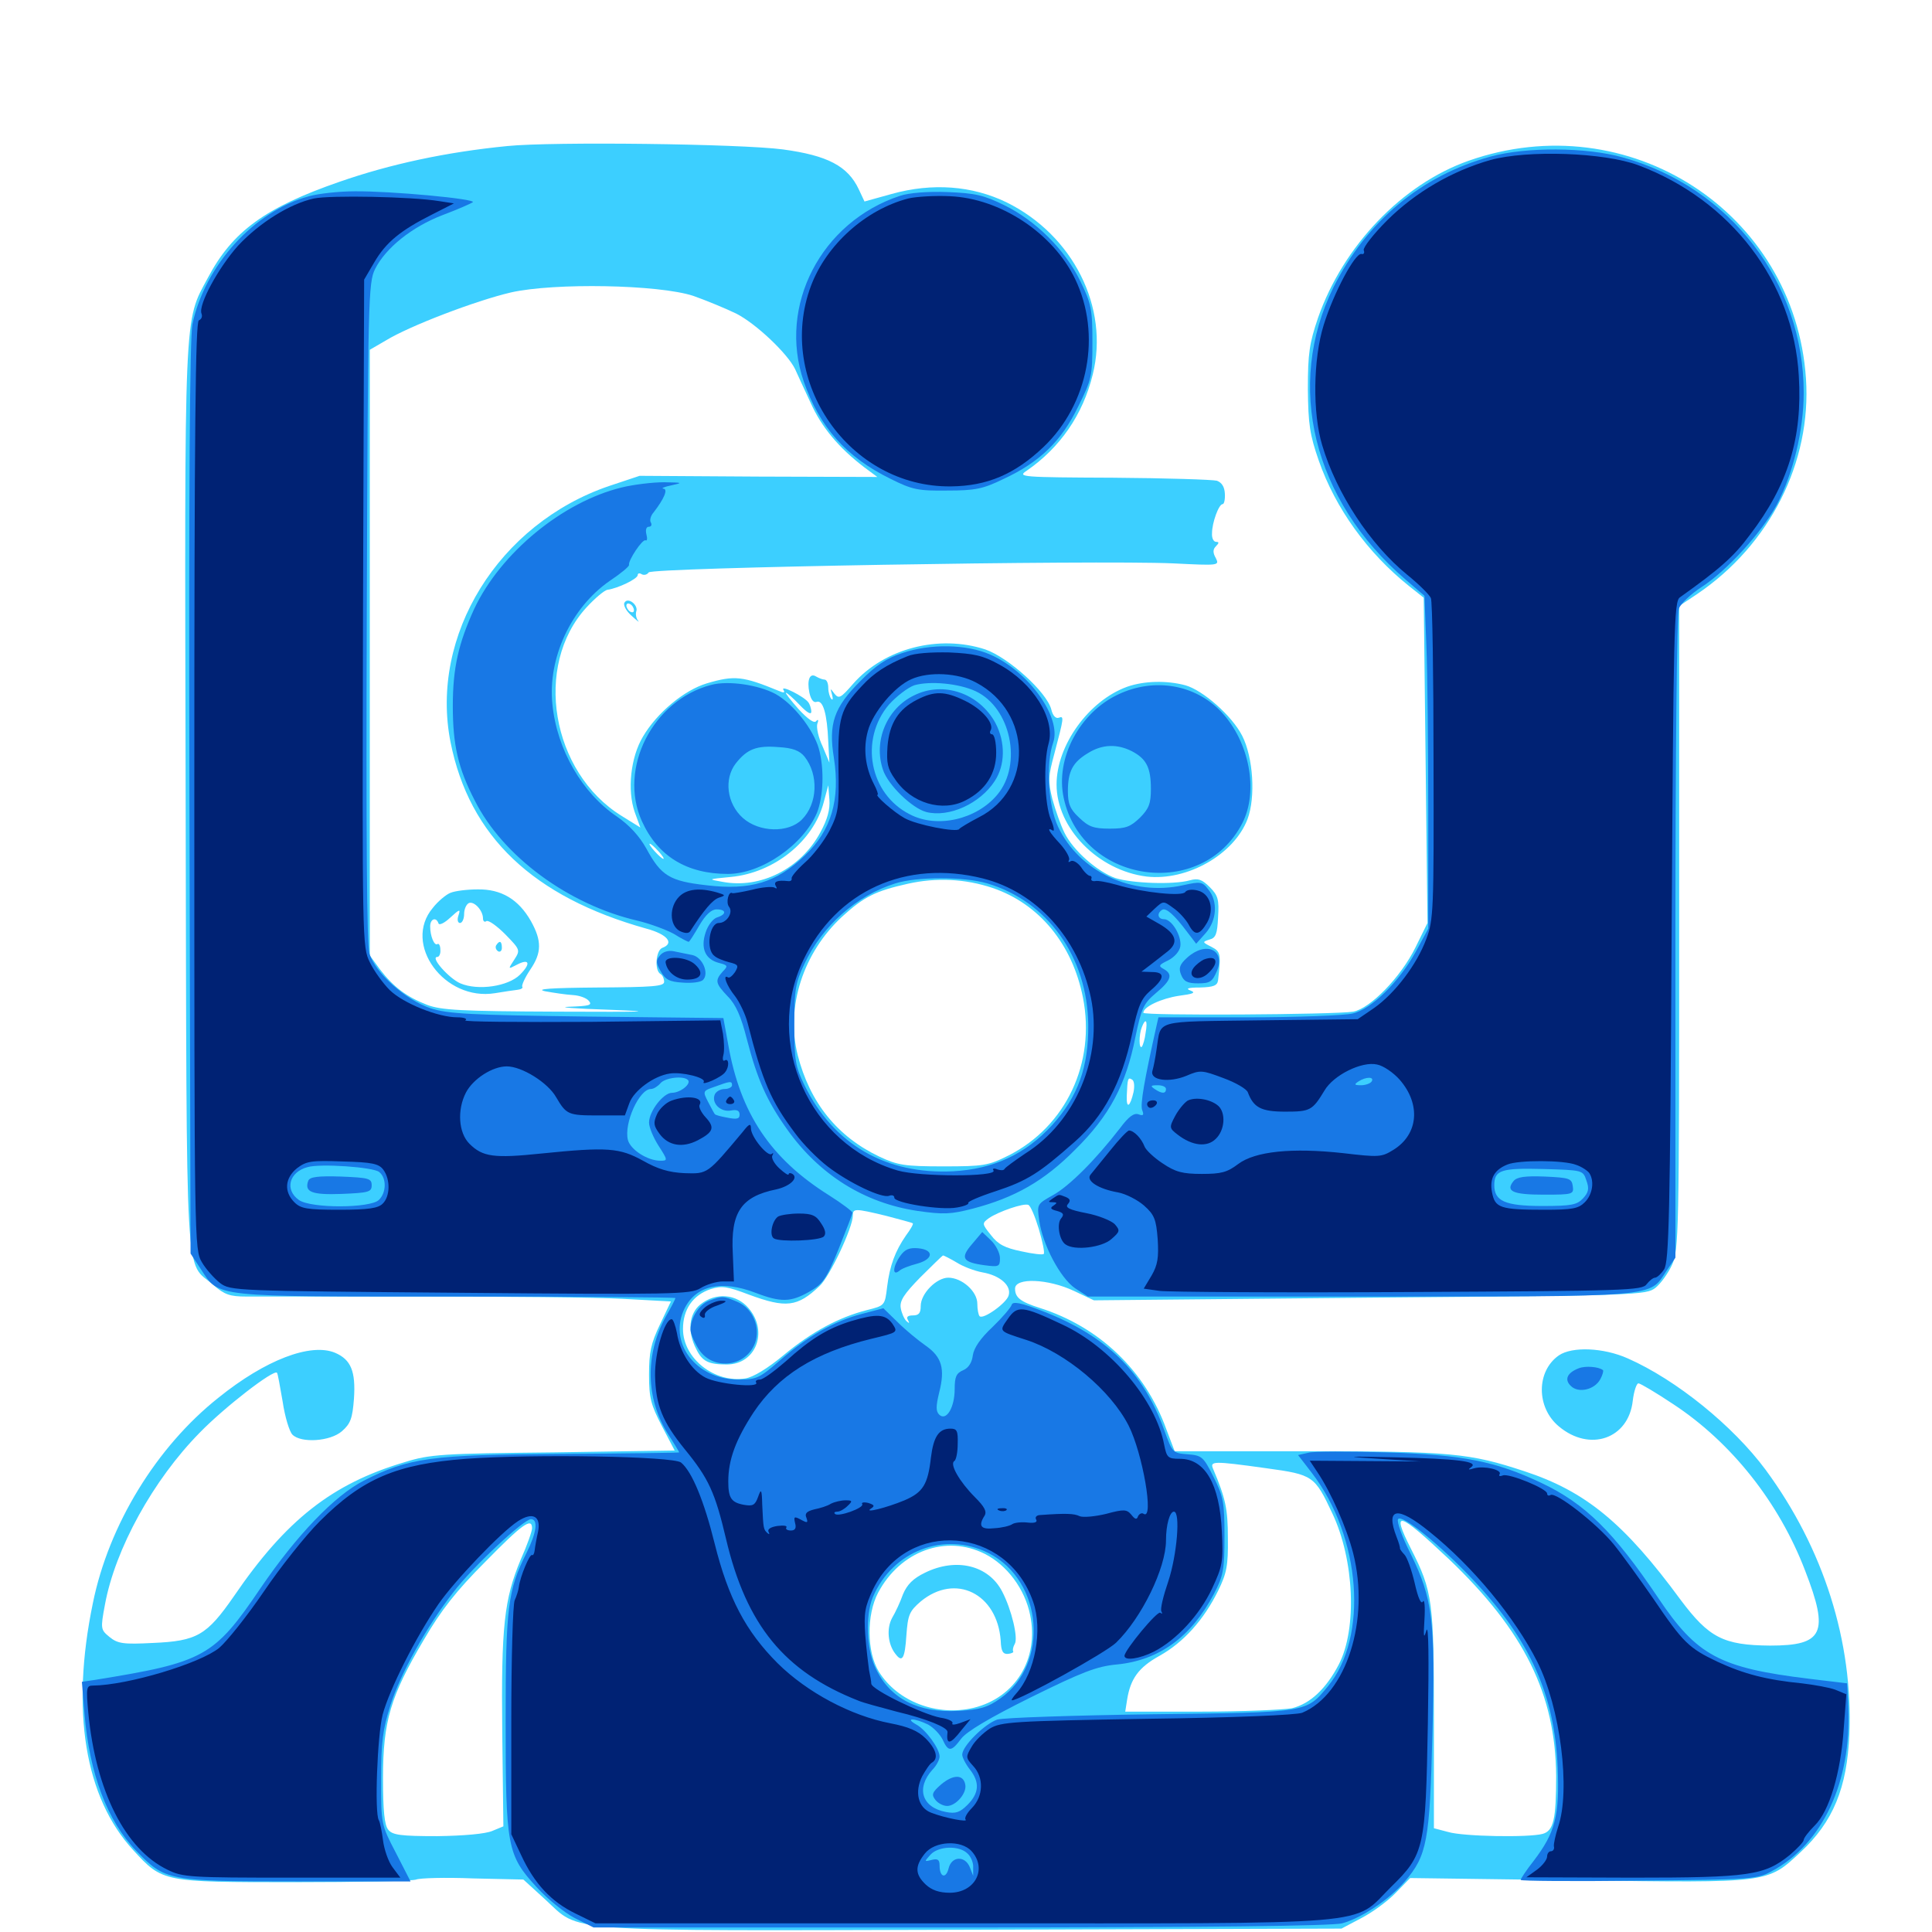 <svg xmlns="http://www.w3.org/2000/svg" viewBox="0 -1000 1000 1000">
	<path fill="#3ccfff" d="M262.695 -924.414C230.859 -921.289 201.953 -915.039 175.586 -905.859C137.305 -892.578 120.312 -880.273 107.617 -856.25C95.117 -833.008 95.508 -842.773 96.094 -586.328C96.68 -326.562 95.508 -348.047 110.352 -334.961C116.211 -329.883 118.945 -328.906 127.539 -328.906H217.578C261.328 -328.906 308.594 -328.516 322.266 -327.734L347.266 -326.367L341.602 -314.453C336.914 -304.688 335.938 -300 335.938 -288.477C335.938 -276.367 336.914 -272.852 342.578 -261.914L349.219 -249.219L286.328 -248.242C228.906 -247.656 222.461 -247.266 209.375 -243.164C171.875 -232.031 148.047 -213.281 121.094 -173.828C107.031 -153.516 101.953 -150.586 79.102 -149.609C63.867 -148.828 60.938 -149.219 56.641 -152.734C52.148 -156.445 51.953 -156.836 54.297 -169.336C59.57 -198.242 79.297 -233.984 103.32 -258.398C116.211 -271.68 141.797 -291.406 143.359 -289.453C143.75 -289.258 144.922 -282.422 146.289 -274.609C147.461 -266.602 149.805 -258.984 151.367 -257.422C155.859 -252.93 170.898 -253.906 176.953 -259.18C181.445 -263.086 182.422 -265.82 183.203 -275.977C184.18 -290.234 181.641 -296.289 173.438 -299.805C160.742 -305.078 137.305 -296.094 113.086 -276.562C81.055 -251.172 56.25 -210.742 48.047 -170.117C36.523 -114.453 43.945 -69.531 68.945 -42.383C84.18 -25.781 84.18 -25.781 152.148 -25.781C184.961 -25.781 213.477 -26.367 215.43 -27.148C217.188 -27.93 230.469 -28.32 244.922 -27.734L270.898 -27.148L282.031 -16.992C301.172 0.391 285.742 -0.586 503.125 -1.172L694.336 -1.758L704.688 -7.227C710.352 -10.156 718.359 -16.016 722.461 -20.312L729.883 -27.93L816.992 -26.758C916.211 -25.391 914.648 -25.195 932.031 -41.406C948.828 -57.031 956.055 -74.609 957.227 -102.344C959.18 -150.195 943.945 -198.438 913.867 -239.258C897.07 -261.914 867.773 -285.742 842.578 -296.875C829.883 -302.539 813.672 -303.125 806.836 -298.438C795.117 -290.234 795.117 -271.484 806.836 -261.719C822.852 -248.242 842.969 -255.273 845.117 -275C845.703 -279.883 847.07 -283.984 848.047 -283.984C849.023 -283.984 857.227 -279.102 866.016 -273.242C896.094 -253.516 920.898 -222.266 934.375 -186.914C946.875 -154.688 943.75 -148.242 916.211 -148.242C891.992 -148.438 884.57 -152.344 869.922 -171.875C840.82 -211.523 820.703 -228.125 789.062 -238.477C760.742 -247.852 750.977 -248.828 676.562 -248.828H608.008L603.711 -260.156C592.773 -290.625 568.945 -313.281 538.086 -323.047C528.32 -326.172 525.391 -328.32 525.391 -333.008C525.391 -338.867 542.578 -338.086 555.859 -331.836L566.211 -326.953L708.984 -328.32C848.047 -329.492 851.953 -329.688 856.836 -333.398C859.57 -335.547 863.477 -341.016 865.43 -345.312C868.945 -352.93 869.141 -361.914 869.141 -519.922V-686.328L878.516 -692.578C916.016 -717.969 937.695 -760.742 934.766 -804.102C928.906 -890.234 842.969 -945.898 760.156 -916.797C725.781 -904.688 695.312 -872.852 682.227 -835.547C677.734 -822.266 676.953 -817.188 676.953 -798.633C677.148 -780.273 677.93 -775 682.617 -761.523C691.211 -736.914 707.812 -713.867 729.297 -696.68L736.914 -690.625L737.891 -606.445L738.867 -522.266L732.617 -509.57C725 -494.141 709.18 -477.93 700.391 -476.367C691.016 -474.805 591.797 -474.219 591.797 -475.781C591.797 -478.906 601.172 -483.203 610.156 -484.57C617.578 -485.547 619.141 -486.133 616.211 -487.305C613.477 -488.281 614.844 -488.867 621.094 -488.867C628.125 -489.062 630.078 -489.844 630.469 -492.578C632.031 -506.445 631.836 -507.422 626.953 -509.961C622.266 -512.305 622.266 -512.5 625.977 -513.672C629.297 -514.453 630.078 -516.602 630.469 -525.195C631.055 -534.375 630.469 -536.523 626.172 -540.82C622.07 -544.922 620.117 -545.508 615.82 -544.336C607.422 -541.992 585.938 -542.773 577.344 -545.508C567.969 -548.828 555.469 -559.766 550.977 -568.945C549.023 -572.852 546.289 -580.664 544.727 -586.328C542.383 -595.703 542.578 -598.242 545.703 -609.766C550.781 -628.906 550.781 -629.492 548.047 -628.516C546.484 -627.93 544.922 -629.492 544.141 -632.812C541.797 -641.797 521.875 -659.766 509.961 -663.867C485.938 -671.68 457.812 -664.453 441.602 -646.094C435.156 -638.672 434.18 -638.086 431.836 -641.016C429.688 -643.945 429.688 -643.945 430.664 -640.43C431.25 -638.281 431.055 -637.305 430.273 -638.281C429.492 -639.062 428.711 -641.797 428.711 -643.945C428.711 -646.289 427.93 -648.242 426.758 -648.242C425.781 -648.242 423.828 -649.023 422.461 -649.805C419.141 -651.953 417.578 -648.047 418.945 -641.406C419.727 -637.891 421.094 -636.133 422.656 -636.719C425.977 -637.891 428.125 -630.664 428.711 -616.016L429.297 -605.273L425.781 -613.672C423.633 -618.164 422.461 -623.438 423.047 -625.391C423.828 -627.344 423.438 -627.93 422.461 -626.758C421.484 -625.391 418.164 -627.734 413.281 -633.008C409.18 -637.695 406.25 -641.406 406.836 -641.406C407.422 -641.406 410.742 -638.477 413.867 -635.156C417.773 -631.055 419.922 -629.883 419.922 -631.641C419.922 -633.203 419.141 -635.547 418.359 -636.523C416.211 -639.453 403.906 -645.703 405.469 -642.969C406.445 -641.406 405.859 -641.211 403.125 -642.383C384.57 -650 380.273 -650.586 365.82 -646.289C354.102 -642.773 340.039 -631.055 332.812 -618.75C326.367 -608.008 324.609 -591.016 328.516 -579.688L331.445 -571.68L321.68 -577.734C285.352 -600.195 275.977 -655.469 303.516 -685.547C308.008 -690.43 312.891 -694.531 314.453 -694.727C319.922 -695.508 330.078 -700.391 330.078 -702.344C330.078 -703.32 331.055 -703.516 332.227 -702.734C333.398 -702.148 334.961 -702.539 335.742 -703.711C337.5 -706.25 566.602 -710.156 607.227 -708.398C630.859 -707.227 631.25 -707.227 629.297 -711.133C627.734 -713.867 627.734 -715.625 629.297 -717.188C631.055 -718.945 631.055 -719.531 629.492 -719.531C628.125 -719.531 627.148 -721.484 627.344 -724.023C627.344 -729.492 630.859 -739.062 632.812 -739.062C633.594 -739.062 634.18 -741.406 633.984 -744.531C633.789 -748.047 632.422 -750.195 629.883 -751.172C627.734 -751.758 603.516 -752.539 576.172 -752.734C528.711 -752.93 526.562 -753.125 531.25 -756.25C548.633 -768.164 560.547 -785.352 565.625 -806.25C574.219 -840.82 555.469 -878.32 520.898 -895.312C503.125 -903.906 482.617 -905.469 461.523 -899.609L447.461 -895.703L444.531 -901.953C438.867 -914.062 428.32 -919.531 405.273 -922.656C383.008 -925.586 285.938 -926.758 262.695 -924.414ZM358.789 -846.875C365.43 -844.531 375.391 -840.43 381.055 -837.695C391.406 -832.422 407.617 -816.992 411.523 -808.984C412.695 -806.445 416.211 -798.633 419.531 -791.602C425.195 -778.906 434.18 -768.164 447.266 -758.203L454.102 -753.125L392.578 -753.32L331.055 -753.711L315.234 -748.438C258.008 -728.906 222.266 -671.094 233.203 -615.82C242.969 -566.992 275.977 -535.742 334.57 -519.336C345.508 -516.406 349.219 -511.719 342.773 -509.375C339.453 -508.008 338.672 -497.852 341.797 -495.898C342.969 -495.312 343.75 -493.359 343.75 -491.797C343.75 -489.453 337.891 -489.062 309.18 -488.867C284.766 -488.672 276.758 -488.086 282.227 -486.914C286.523 -486.133 292.969 -485.156 296.484 -484.961C300 -484.766 303.711 -483.398 304.883 -481.836C306.641 -479.688 304.883 -479.297 294.727 -478.906C287.891 -478.711 297.266 -477.93 315.43 -477.344C341.016 -476.367 334.766 -476.172 289.062 -476.367C238.477 -476.562 228.32 -477.148 221.094 -479.883C210.547 -483.984 203.711 -489.062 196.68 -498.242L191.406 -505.469V-662.109V-818.945L199.805 -823.828C211.914 -831.25 246.094 -844.336 264.453 -848.633C286.914 -853.711 340.82 -852.734 358.789 -846.875ZM424.609 -569.141C414.453 -550.391 393.75 -539.844 374.023 -543.555C366.211 -544.922 366.211 -544.922 378.32 -546.094C400.781 -548.242 421.094 -564.648 426.367 -584.766L428.711 -593.555L429.297 -586.133C429.688 -581.055 428.32 -575.977 424.609 -569.141ZM340.82 -559.375C342.773 -557.227 343.945 -555.469 343.359 -555.469C342.773 -555.469 340.82 -557.227 338.867 -559.375C336.914 -561.523 335.742 -563.281 336.328 -563.281C336.914 -563.281 338.867 -561.523 340.82 -559.375ZM364.648 -546.484C365.43 -547.07 364.258 -547.656 362.109 -547.461C359.961 -547.461 359.375 -546.875 360.938 -546.289C362.305 -545.703 364.062 -545.898 364.648 -546.484ZM513.672 -540.43C537.891 -532.227 555.078 -511.328 560.547 -483.594C567.188 -449.805 551.758 -416.992 522.07 -401.953C511.523 -396.68 509.18 -396.289 488.281 -396.289C468.164 -396.289 464.648 -396.875 455.078 -401.367C433.398 -411.719 419.141 -429.297 412.891 -453.906C406.641 -478.711 415.625 -506.836 435.938 -525.586C447.266 -535.938 453.32 -538.867 469.922 -542.578C484.766 -545.898 499.609 -545.117 513.672 -540.43ZM592.969 -465.43C592.578 -462.109 591.602 -458.984 591.016 -458.203C589.453 -456.836 589.453 -464.453 591.016 -468.359C592.969 -473.438 594.141 -471.875 592.969 -465.43ZM586.719 -434.766C584.961 -427.148 583.008 -425.781 583.203 -432.617C583.594 -441.797 583.789 -442.578 585.938 -441.211C587.109 -440.625 587.305 -437.695 586.719 -434.766ZM537.695 -363.867C539.648 -357.227 540.82 -351.562 540.234 -350.977C539.844 -350.391 534.57 -350.977 528.516 -352.344C520.117 -354.102 516.602 -355.859 512.891 -360.742C508.203 -366.602 508.203 -366.797 511.914 -369.531C516.797 -372.852 529.688 -377.344 532.227 -376.367C533.398 -375.977 535.742 -370.312 537.695 -363.867ZM458.594 -370.703C465.82 -368.75 472.07 -367.188 472.461 -366.797C472.852 -366.406 471.289 -363.672 468.945 -360.547C463.281 -352.344 460.547 -344.922 459.18 -333.984C458.008 -324.219 458.008 -324.219 448.633 -321.875C434.18 -318.164 420.312 -310.742 405.664 -298.633C397.461 -291.797 389.844 -287.109 385.742 -286.523C369.922 -283.984 353.516 -296.875 353.516 -312.109C353.516 -322.266 358.594 -329.688 367.969 -332.812C373.633 -334.57 376.367 -334.18 387.695 -329.883C406.836 -322.852 412.695 -323.438 424.219 -334.375C429.492 -339.258 441.406 -364.648 441.406 -370.703C441.406 -374.609 442.383 -374.609 458.594 -370.703ZM494.922 -346.68C498.242 -344.531 504.297 -342.188 508.594 -341.406C517.578 -339.844 523.633 -334.57 522.07 -329.492C521.094 -325.586 508.789 -316.797 507.031 -318.75C506.445 -319.336 505.859 -322.266 505.859 -325.195C505.859 -331.641 497.852 -338.672 490.82 -338.672C484.766 -338.672 476.562 -330.469 476.562 -324.023C476.562 -320.312 475.586 -319.141 472.461 -319.141C469.922 -319.141 468.945 -318.359 469.922 -316.797C470.898 -315.039 470.703 -314.844 469.141 -316.211C467.969 -317.383 466.602 -320.508 466.211 -323.047C465.625 -326.758 467.969 -330.273 476.367 -338.867C482.422 -344.922 487.695 -350 488.086 -350.195C488.477 -350.195 491.602 -348.633 494.922 -346.68ZM655.469 -240.039C679.688 -236.719 680.469 -236.133 689.648 -216.602C700.977 -192.578 702.539 -157.031 692.969 -138.477C686.328 -125.781 678.125 -118.164 668.75 -115.82C664.453 -115.039 643.359 -114.062 621.68 -114.062H582.422L583.398 -120.312C585.156 -131.055 589.258 -136.914 600.195 -142.969C612.695 -150 623.047 -161.523 630.469 -176.562C634.961 -185.742 635.742 -189.648 635.547 -203.906C635.547 -218.945 634.375 -224.414 627.93 -239.648C626.172 -243.75 627.539 -243.945 655.469 -240.039ZM750 -192.969C789.062 -155.664 805.078 -123.047 805.469 -80.859C805.469 -58.203 804.102 -52.344 798.438 -50.781C791.211 -48.828 757.422 -49.414 749.609 -51.758L742.188 -53.711V-109.961C742.188 -171.094 741.602 -176.172 730.273 -198.438C719.922 -218.945 723.633 -217.773 750 -192.969ZM275.391 -208.984C275.391 -207.422 272.852 -200.195 269.531 -192.773C260.938 -172.266 259.375 -158.008 259.961 -103.516L260.547 -54.688L254.883 -52.344C251.367 -50.781 240.039 -49.805 226.367 -49.609C207.422 -49.609 203.125 -50.195 200.977 -52.93C199.023 -55.273 198.242 -62.5 198.242 -79.688C198.242 -109.18 202.148 -122.07 219.336 -151.172C228.32 -166.602 236.328 -176.758 251.172 -191.602C270.117 -210.938 275.391 -214.844 275.391 -208.984ZM509.766 -195.703C521.289 -189.844 530.469 -177.539 533.203 -164.062C537.891 -141.406 525.586 -121.289 503.906 -116.016C484.961 -111.523 464.648 -119.141 454.883 -134.766C448.633 -144.922 448.438 -164.062 454.492 -175.586C466.016 -197.266 489.648 -205.859 509.766 -195.703ZM233.203 -537.891C231.055 -537.109 226.758 -533.594 224.023 -530.078C208.203 -511.328 230.078 -481.641 256.25 -485.938C260.938 -486.719 266.211 -487.5 267.969 -487.695C269.727 -487.891 270.898 -488.672 270.312 -489.258C269.922 -490.039 271.68 -493.945 274.414 -498.047C280.469 -506.836 280.469 -513.086 274.805 -523.242C268.359 -534.57 259.375 -539.844 247.266 -539.648C241.797 -539.648 235.547 -538.867 233.203 -537.891ZM250 -524.609C250 -523.242 250.781 -522.461 251.758 -523.242C252.93 -523.828 257.227 -520.703 261.523 -516.406C269.336 -508.398 269.336 -508.203 266.211 -503.32C262.891 -498.242 262.891 -498.242 267.383 -500.586C274.023 -504.102 275 -501.367 269.141 -495.508C263.086 -489.453 247.461 -487.109 238.281 -491.016C232.422 -493.555 222.461 -504.688 226.367 -504.688C227.344 -504.688 228.125 -506.445 227.93 -508.398C227.93 -510.547 227.148 -511.914 226.367 -511.328C224.805 -510.352 222.656 -515.43 222.656 -520.508C222.656 -524.414 225.781 -525.586 226.953 -522.07C227.344 -520.898 230.078 -522.266 233.008 -525C237.891 -529.492 238.477 -529.688 237.305 -526.172C236.523 -524.023 236.914 -522.266 238.086 -522.266C239.258 -522.266 240.234 -524.414 240.234 -526.953C240.234 -529.492 241.406 -532.031 242.773 -532.617C245.508 -533.594 250 -528.711 250 -524.609ZM257.812 -529.297C257.812 -529.688 256.445 -530.078 254.883 -530.078C253.32 -530.078 251.953 -529.297 251.953 -528.125C251.953 -527.148 253.32 -526.758 254.883 -527.344C256.445 -528.125 257.812 -528.906 257.812 -529.297ZM274.805 -506.25C275.391 -507.617 275.195 -509.375 274.609 -509.961C274.023 -510.742 273.438 -509.57 273.633 -507.422C273.633 -505.273 274.219 -504.688 274.805 -506.25ZM256.836 -510.742C256.25 -509.766 256.641 -508.398 257.812 -507.617C258.789 -507.031 259.766 -507.812 259.766 -509.375C259.766 -512.891 258.594 -513.477 256.836 -510.742ZM362.5 -324.805C356.641 -320.117 355.664 -310.742 360.352 -301.758C363.477 -295.312 366.797 -293.75 376.172 -293.75C391.211 -293.75 397.852 -310.742 387.5 -322.852C381.25 -330.273 370.508 -331.25 362.5 -324.805ZM478.711 -185.938C472.656 -183.008 469.531 -179.883 467.383 -174.805C466.016 -170.898 463.477 -165.43 461.719 -162.5C458.789 -157.031 459.57 -148.828 463.477 -143.945C466.992 -139.258 468.359 -141.406 469.141 -153.516C469.922 -164.258 470.703 -166.016 476.562 -171.094C494.531 -185.938 516.211 -175.195 517.969 -150.781C518.164 -145.312 519.141 -143.75 521.68 -143.945C523.633 -144.141 524.805 -144.727 524.414 -145.312C524.023 -145.898 524.414 -147.656 525.195 -149.023C527.148 -151.953 523.633 -166.797 518.75 -176.172C511.719 -189.844 494.922 -193.945 478.711 -185.938ZM323.242 -688.086C322.461 -686.914 324.023 -683.789 326.953 -681.25C329.688 -678.711 331.25 -677.539 330.273 -678.711C329.297 -679.883 328.906 -682.031 329.297 -683.398C330.664 -686.719 325 -691.211 323.242 -688.086ZM328.125 -684.18C328.125 -683.008 327.344 -682.812 326.172 -683.398C325.195 -683.984 324.219 -685.547 324.219 -686.523C324.219 -687.695 325.195 -687.891 326.172 -687.305C327.344 -686.719 328.125 -685.156 328.125 -684.18ZM583.398 -644.531C563.477 -637.305 546.875 -614.258 546.875 -593.945C546.875 -571.289 568.359 -549.414 593.555 -546.289C614.453 -543.945 638.672 -557.617 645.703 -575.977C650 -587.5 648.633 -608.008 642.969 -619.141C637.695 -629.492 622.656 -642.773 613.477 -645.312C603.906 -647.852 592.383 -647.656 583.398 -644.531Z"/>
	<path fill="#1878e5" d="M771.484 -918.945C735.742 -909.18 707.422 -885.547 690.234 -851.367C665.039 -800.391 679.688 -741.016 727.539 -700L737.305 -691.602L738.281 -666.016C738.867 -651.953 739.258 -613.281 739.258 -579.883V-519.336L732.812 -507.422C724.219 -491.797 709.766 -477.539 700 -475.391C695.898 -474.414 671.484 -473.438 646.094 -473.438H599.609L598.633 -469.141C592.383 -441.211 590.039 -428.125 591.211 -425.391C592.188 -422.852 591.797 -422.266 589.258 -423.242C586.914 -424.023 584.18 -422.07 579.688 -416.016C566.992 -399.609 553.516 -386.133 545.117 -381.445C536.719 -376.758 536.719 -376.758 537.891 -368.359C539.648 -355.664 548.828 -338.477 556.445 -333.203L563.086 -328.906H703.906C860.938 -328.906 853.32 -328.32 862.695 -342.383L867.188 -349.023V-514.648C867.188 -609.961 867.969 -682.227 868.945 -684.961C869.922 -687.5 875.195 -692.578 880.664 -696.094C893.75 -704.492 911.914 -724.414 919.727 -738.867C928.125 -754.883 933.594 -777.344 933.594 -796.68C933.594 -853.711 895.508 -903.125 839.844 -918.555C821.094 -923.828 789.844 -924.023 771.484 -918.945ZM709.961 -440.234C709.375 -439.258 706.836 -438.281 704.492 -438.281C700.977 -438.281 700.781 -438.672 703.125 -440.234C707.031 -442.773 711.523 -442.773 709.961 -440.234ZM603.516 -436.328C603.516 -433.789 601.367 -433.789 597.656 -436.328C595.312 -437.891 595.508 -438.281 599.219 -438.281C601.562 -438.281 603.516 -437.5 603.516 -436.328ZM821.094 -389.062C822.656 -384.766 822.266 -382.812 819.336 -379.688C816.211 -376.367 813.477 -375.781 798.242 -375.781C779.102 -375.781 773.438 -378.32 773.438 -386.523C773.438 -394.336 776.953 -395.508 798.828 -394.922C819.141 -394.336 819.336 -394.336 821.094 -389.062ZM783.398 -388.672C779.102 -383.398 783.008 -381.641 799.023 -381.641C814.258 -381.641 814.648 -381.836 814.062 -386.133C813.477 -390.039 812.305 -390.43 799.609 -391.016C789.258 -391.406 785.156 -390.82 783.398 -388.672ZM159.961 -898.438C131.641 -890.82 106.055 -862.695 99.609 -832.227C98.242 -825.195 97.656 -749.805 98.047 -586.523L98.633 -351.172L103.906 -343.164C113.672 -328.32 108.789 -328.906 236.133 -328.906C298.633 -328.906 349.609 -328.516 349.609 -328.125C349.609 -327.734 347.461 -323.438 344.727 -318.75C333.789 -299.023 334.18 -276.172 345.703 -257.812C349.023 -252.734 351.562 -248.438 351.562 -248.242C351.562 -248.047 324.023 -247.656 290.43 -247.461C223.047 -247.07 211.719 -245.508 188.281 -233.594C173.242 -225.977 153.32 -205.078 134.961 -178.125C110.742 -142.383 105.859 -139.648 49.023 -130.469L42.383 -129.492L43.75 -112.891C46.289 -82.031 55.469 -57.617 70.508 -41.992C85.547 -26.562 86.719 -26.172 153.711 -26.172H212.5L204.883 -41.016C197.266 -55.664 197.266 -55.664 197.266 -78.906C197.266 -98.242 198.047 -104.688 202.148 -117.578C207.227 -133.594 220.703 -158.008 234.766 -175.977C244.336 -188.672 271.094 -213.672 274.805 -213.672C278.711 -213.672 277.734 -206.641 272.461 -196.094C262.891 -176.953 261.719 -168.359 261.719 -109.18C261.719 -43.945 262.5 -39.844 277.734 -23.242C283.203 -17.188 292.188 -9.961 297.461 -7.227L307.227 -2.344H497.07C624.414 -2.344 689.648 -3.125 694.727 -4.492C704.688 -7.227 719.141 -16.797 727.148 -26.172C738.672 -39.648 740.039 -47.07 741.406 -102.344C742.969 -161.328 741.602 -172.266 730.273 -195.508C725.781 -204.297 722.852 -212.5 723.633 -213.672C725.391 -216.602 745.703 -200.195 762.891 -181.836C791.992 -150.977 804.688 -122.656 806.25 -85.156C807.227 -60.156 805.078 -51.562 793.75 -36.719C790.039 -32.031 787.109 -27.539 787.109 -26.953C787.109 -26.367 814.648 -26.172 848.242 -26.562C906.445 -27.148 909.57 -27.344 916.992 -31.445C943.359 -45.508 958.398 -77.734 956.641 -116.211L956.055 -128.711L936.523 -131.055C890.039 -136.719 878.32 -142.969 858.203 -173.047C835.156 -207.227 820.508 -221.68 797.852 -232.422C774.414 -243.555 757.227 -247.07 717.578 -248.242C698.047 -248.828 679.883 -248.828 677.148 -248.047L671.875 -246.875L679.102 -237.5C704.492 -204.297 708.398 -152.734 687.305 -127.148C675.977 -113.477 677.539 -113.672 595.898 -112.695C555.469 -112.109 519.727 -110.938 516.211 -109.961C509.766 -107.812 498.047 -96.289 498.047 -91.797C498.047 -90.43 499.805 -86.914 501.953 -84.18C507.227 -77.539 506.836 -71.875 500.781 -65.82C496.875 -61.914 494.727 -61.133 489.648 -62.109C477.148 -64.453 474.023 -74.414 482.617 -83.984C484.766 -86.133 486.328 -89.258 486.328 -90.82C486.328 -94.922 479.297 -104.688 474.219 -107.422C467.969 -110.938 473.438 -110.742 480.273 -107.422C483.203 -105.859 486.523 -102.344 487.891 -99.609C490.82 -93.164 492.383 -93.164 497.461 -100C500.195 -103.711 512.305 -110.938 533.594 -121.484C560.156 -134.57 567.578 -137.5 578.125 -138.477C600 -140.625 616.602 -152.734 628.32 -175C633.203 -184.375 633.789 -187.305 633.789 -204.883C633.789 -222.461 633.203 -225.391 628.125 -235.547C622.852 -246.094 622.07 -246.68 614.648 -247.266C607.031 -247.852 606.836 -248.047 602.539 -259.961C591.797 -289.844 572.656 -308.594 539.844 -321.289C528.32 -325.781 524.219 -326.562 523.633 -324.609C523.242 -323.242 518.75 -317.969 513.672 -313.086C507.422 -307.227 504.102 -302.344 503.516 -298.438C503.125 -294.922 501.367 -291.992 498.633 -290.82C494.922 -289.258 494.141 -287.305 494.141 -281.055C494.141 -271.484 489.844 -264.258 486.133 -267.773C484.375 -269.531 484.375 -272.07 486.133 -279.297C489.258 -291.602 487.5 -297.656 479.102 -303.516C475.195 -306.25 468.555 -311.719 464.648 -315.625L457.227 -322.852L446.094 -319.922C431.836 -316.211 417.969 -308.398 403.516 -295.703C393.164 -286.719 391.602 -285.938 382.227 -285.938C359.961 -285.938 345.508 -305.469 354.492 -323.047C360.547 -334.766 373.633 -337.5 391.016 -330.859C404.297 -325.781 409.375 -325.977 418.945 -331.445C425.781 -335.352 427.734 -337.891 433.984 -353.32C437.891 -363.086 441.211 -371.484 441.211 -372.266C441.406 -372.852 435.742 -377.148 428.906 -381.445C398.828 -400.391 383.203 -423.633 376.953 -459.18L374.414 -473.047L303.906 -473.828C243.945 -474.609 231.836 -475.195 222.852 -478.125C209.961 -482.422 194.336 -496.289 191.211 -506.445C189.844 -511.133 189.453 -567.969 189.844 -683.398C190.43 -844.922 190.625 -853.711 194.141 -860.742C199.609 -871.68 213.281 -882.617 229.102 -888.672C236.914 -891.602 243.945 -894.727 244.727 -895.312C246.68 -897.07 201.953 -901.172 183.594 -900.977C175.586 -900.977 164.844 -899.805 159.961 -898.438ZM356.055 -441.016C358.008 -439.062 352.148 -434.375 347.852 -434.375C343.359 -434.375 335.938 -424.805 335.938 -418.945C335.938 -416.602 338.086 -411.328 340.82 -407.031C345.703 -399.414 345.703 -399.219 341.797 -399.219C335.156 -399.219 326.367 -404.883 325 -409.961C322.852 -418.555 330.859 -436.328 336.914 -436.328C338.281 -436.328 340.43 -437.695 341.797 -439.258C344.141 -442.188 353.711 -443.359 356.055 -441.016ZM378.906 -438.281C378.906 -437.305 377.148 -436.328 375 -436.328C372.852 -436.328 370.508 -434.961 369.922 -433.398C368.164 -428.906 373.047 -424.219 378.32 -425.195C381.445 -425.781 382.812 -425.195 382.812 -423.047C382.812 -420.898 381.445 -420.508 376.562 -421.484C373.242 -422.07 370.312 -422.852 370.117 -423.242C369.727 -423.438 368.359 -426.172 366.602 -429.492C363.672 -435.156 363.672 -435.352 369.922 -437.5C377.93 -440.43 378.906 -440.625 378.906 -438.281ZM196.289 -393.359C200.195 -390.234 200 -382.617 196.094 -378.906C191.797 -374.609 160.938 -374.414 154.688 -378.906C147.266 -384.18 149.609 -393.359 159.18 -395.898C165.82 -397.852 193.359 -395.898 196.289 -393.359ZM511.719 -196.094C539.844 -181.836 543.359 -138.867 517.773 -120.898C511.133 -116.211 507.227 -115.039 495.898 -114.453C475.391 -113.281 460.742 -120.703 453.32 -136.328C448.438 -146.094 447.852 -163.672 451.758 -173.242C461.914 -197.266 488.867 -207.617 511.719 -196.094ZM500.781 -40.625C502.539 -39.062 503.906 -35.742 503.711 -33.398V-29.102L501.953 -33.594C499.414 -39.648 492.578 -39.258 491.016 -33.008C489.648 -27.344 486.328 -28.32 486.328 -34.375C486.328 -37.5 485.352 -38.086 482.227 -37.305C478.32 -36.328 478.32 -36.328 481.641 -40.039C485.742 -44.531 496.484 -44.922 500.781 -40.625ZM159.57 -388.867C157.422 -383.008 161.328 -381.445 176.953 -382.031C190.82 -382.617 192.383 -383.008 192.383 -386.523C192.383 -390.039 190.82 -390.43 176.562 -391.016C164.453 -391.406 160.352 -390.82 159.57 -388.867ZM465.82 -898.633C425 -885.156 402.539 -841.797 416.016 -802.539C424.219 -778.906 437.891 -763.477 460.938 -752.148C472.266 -746.484 475.391 -745.898 490.234 -746.094C504.688 -746.094 508.789 -746.875 519.531 -752.148C538.086 -760.742 549.414 -771.68 558.008 -789.453C565.039 -803.516 565.43 -805.273 565.43 -823.047C565.43 -840.039 564.844 -842.773 559.18 -854.492C551.172 -870.898 536.133 -885.742 519.922 -893.75C509.18 -899.023 504.883 -900 490.43 -900.586C480.273 -900.977 470.508 -900.195 465.82 -898.633ZM321.68 -747.656C291.211 -740.234 259.18 -713.867 245.508 -684.961C237.305 -666.992 234.375 -654.297 234.375 -634.57C234.375 -614.453 237.109 -602.344 245.703 -585.742C260.156 -556.836 294.336 -531.641 330.078 -523.438C336.523 -521.875 344.922 -518.75 348.828 -516.602C352.539 -514.258 356.055 -512.5 356.445 -512.5C356.836 -512.5 359.18 -516.211 361.914 -520.898C365.234 -526.562 368.164 -529.297 370.898 -529.297C375.977 -529.297 376.172 -526.758 371.289 -525.195C369.141 -524.609 366.406 -521.094 365.234 -517.383C362.5 -509.18 365.039 -503.32 372.266 -501.562C376.758 -500.391 376.953 -500 374.023 -497.07C369.922 -492.383 370.312 -491.016 376.758 -484.18C380.859 -480.078 383.594 -473.828 386.523 -462.305C391.992 -441.211 396.875 -430.273 407.422 -415.43C424.219 -391.797 447.461 -377.344 474.805 -373.242C488.281 -371.289 492.188 -371.484 503.516 -374.414C525.195 -380.078 540.43 -388.672 556.641 -405.078C574.219 -422.461 582.812 -438.477 587.695 -463.281C590.82 -478.32 591.992 -480.664 598.242 -485.938C606.25 -492.578 607.227 -495.703 602.344 -498.438C599.414 -500 599.805 -500.586 604.688 -502.93C608.008 -504.688 610.547 -507.617 610.938 -510.156C611.719 -515.625 606.445 -524.219 602.539 -524.219C599.219 -524.219 598.633 -527.344 601.562 -529.102C603.516 -530.273 607.812 -526.562 614.648 -517.383L619.141 -511.523L624.023 -516.992C629.883 -523.633 630.469 -533.594 625.391 -539.648C622.266 -543.75 621.289 -543.75 612.305 -541.797C586.133 -535.938 558.594 -548.828 547.656 -572.07C542.578 -582.812 541.211 -604.492 545.117 -615.625C549.609 -628.516 532.617 -652.344 512.695 -661.133C500.391 -666.602 481.641 -666.992 466.797 -661.914C458.984 -659.375 453.125 -655.469 445.312 -647.461C431.641 -633.789 428.711 -625.391 431.641 -607.617C434.961 -586.133 430.273 -570.117 416.602 -557.227C401.953 -543.164 388.477 -539.062 365.625 -541.797C346.68 -543.945 342.188 -546.68 334.57 -560.742C330.859 -567.383 325.781 -572.852 319.336 -577.344C301.367 -589.453 288.281 -611.914 285.938 -635.352C283.398 -659.18 295.508 -685.352 315.43 -699.219C321.289 -703.125 325.781 -706.836 325.586 -707.617C325 -709.766 332.617 -721.289 334.18 -720.312C334.961 -719.922 335.156 -721.289 334.57 -723.438C333.984 -725.781 334.57 -727.344 335.742 -727.344C337.109 -727.344 337.5 -728.32 336.914 -729.492C336.133 -730.469 336.719 -733.008 338.281 -734.766C343.75 -741.797 345.898 -746.875 343.359 -747.07C341.992 -747.266 343.945 -748.047 347.656 -748.828C353.711 -750.195 353.32 -750.195 343.75 -750.391C337.891 -750.391 327.93 -749.219 321.68 -747.656ZM505.078 -642.188C523.242 -633.594 529.297 -604.297 516.211 -588.672C505.469 -575.781 484.961 -571.094 470.898 -578.516C450 -589.062 444.727 -617.188 460.156 -635.352C464.062 -639.648 469.922 -644.141 473.242 -645.312C481.445 -647.656 496.289 -646.289 505.078 -642.188ZM510.938 -542.773C542.188 -533.594 562.891 -504.688 563.281 -469.531C563.477 -447.852 558.008 -432.422 544.531 -417.578C530.664 -402.539 514.258 -394.922 493.359 -393.75C458.594 -391.992 431.445 -407.617 416.406 -438.281C411.719 -447.852 411.133 -451.172 411.133 -469.531C411.133 -487.695 411.719 -491.406 416.406 -501.172C425.586 -520.703 443.359 -536.523 463.477 -542.773C474.609 -546.289 499.023 -546.289 510.938 -542.773ZM473.047 -640.039C458.984 -633.203 451.953 -616.406 457.031 -601.562C459.57 -593.75 472.07 -581.641 479.492 -579.688C491.211 -576.758 507.227 -583.984 514.844 -595.703C520.312 -603.906 520.508 -615.82 515.234 -625.781C506.836 -641.211 488.281 -647.656 473.047 -640.039ZM368.164 -645.508C337.891 -637.695 319.922 -602.344 332.227 -575C340.43 -556.836 355.469 -547.656 376.758 -547.656C394.141 -547.656 415.82 -562.695 422.852 -579.297C426.172 -587.695 426.758 -601.953 423.828 -612.5C420.898 -622.656 410.547 -635.742 401.367 -640.82C392.578 -645.508 376.953 -647.852 368.164 -645.508ZM416.406 -608.398C423.828 -599.023 423.242 -583.984 415.039 -575.781C408.008 -568.75 392.969 -569.141 384.57 -576.562C376.172 -583.984 374.609 -596.875 380.859 -604.883C386.719 -612.305 391.602 -614.258 403.125 -613.281C410.156 -612.891 413.867 -611.523 416.406 -608.398ZM578.906 -640.625C558.789 -631.25 546.094 -607.422 550.586 -586.914C560.156 -542.578 622.266 -533.789 642.969 -573.828C651.562 -590.43 646.68 -616.016 632.227 -631.445C618.75 -645.703 597.656 -649.414 578.906 -640.625ZM585.938 -611.133C593.359 -607.227 595.703 -602.734 595.703 -591.602C595.703 -584.18 594.727 -581.445 590.039 -576.758C585.156 -572.07 582.812 -571.094 574.414 -571.094C566.016 -571.094 563.477 -572.07 558.594 -576.758C553.906 -581.055 552.734 -583.984 552.734 -590.43C552.734 -600.781 555.273 -605.469 563.086 -610.156C570.508 -614.844 578.32 -615.039 585.938 -611.133ZM341.602 -505.469C339.453 -502.93 339.453 -501.562 341.992 -497.266C344.336 -492.969 346.484 -491.797 353.32 -491.406C358.008 -491.016 362.695 -491.602 363.867 -492.773C367.188 -496.094 363.672 -504.492 358.398 -505.664C355.664 -506.25 351.367 -507.031 348.828 -507.617C346.094 -508.203 343.164 -507.422 341.602 -505.469ZM614.453 -504.297C610.547 -500.781 609.961 -498.828 611.328 -495.508C612.695 -491.992 614.648 -491.016 620.117 -491.016C626.172 -491.016 627.539 -491.797 629.883 -497.461C634.375 -508.398 624.219 -513.086 614.453 -504.297ZM503.125 -356.055C496.875 -348.828 498.242 -346.68 509.57 -345.117C516.992 -344.141 517.578 -344.336 517.578 -348.828C517.578 -351.367 515.43 -355.664 512.891 -358.008L508.398 -362.305ZM466.016 -350C462.109 -344.531 461.719 -339.258 465.43 -342.188C466.602 -343.359 470.898 -344.922 474.609 -345.898C483.203 -348.242 483.594 -353.125 475.195 -353.906C470.703 -354.297 468.359 -353.32 466.016 -350ZM366.992 -326.758C361.914 -324.805 357.422 -317.969 357.422 -311.719C357.422 -309.961 359.18 -305.664 361.328 -302.148C368.359 -290.43 385.938 -291.992 390.82 -304.883C393.75 -312.891 389.648 -322.852 381.641 -326.172C374.219 -329.297 374.023 -329.297 366.992 -326.758ZM817.188 -291.797C811.133 -289.453 809.57 -285.938 813.086 -282.617C816.992 -278.711 825.391 -280.664 828.32 -286.133C829.492 -288.281 830.078 -290.43 829.688 -290.82C827.539 -292.578 820.703 -293.164 817.188 -291.797ZM487.109 -76.367C482.422 -72.266 482.031 -71.094 484.18 -68.359C485.547 -66.602 488.281 -65.234 490.234 -65.234C494.727 -65.234 500.586 -71.875 499.609 -76.367C498.633 -81.641 493.359 -81.641 487.109 -76.367Z"/>
	<path fill="#002274" d="M771.484 -917.188C751.562 -911.523 732.812 -900.586 718.164 -886.133C710.938 -878.906 705.469 -871.875 705.859 -870.508C706.445 -869.141 705.859 -868.164 704.688 -868.555C701.367 -869.141 690.234 -848.242 685.156 -831.836C679.688 -814.258 679.297 -786.328 684.375 -769.531C691.797 -744.531 709.18 -718.164 728.32 -702.539C734.375 -697.656 739.844 -692.188 740.625 -690.43C741.406 -688.672 741.992 -650.586 741.992 -605.859C742.188 -529.102 741.992 -523.828 738.281 -514.062C733.398 -500.781 722.07 -485.938 711.328 -478.32L702.734 -472.461L652.344 -471.875C596.094 -471.094 601.172 -472.461 598.633 -456.836C598.047 -452.539 597.07 -447.656 596.484 -445.703C595.117 -440.82 605.078 -439.453 614.062 -443.164C621.289 -446.289 622.266 -446.094 633.203 -441.992C639.648 -439.648 645.312 -436.328 645.898 -434.57C648.828 -426.758 652.734 -424.609 665.234 -424.609C678.125 -424.609 679.297 -425.195 685.547 -435.547C690.234 -443.555 704.883 -450.781 712.695 -449.023C716.016 -448.438 721.289 -444.727 724.414 -441.211C735.547 -428.516 734.18 -412.891 721.289 -404.883C715.039 -400.977 713.672 -400.977 695.312 -403.125C668.75 -406.055 649.609 -404.102 640.82 -397.461C635.156 -393.164 632.031 -392.383 622.07 -392.383C612.109 -392.383 608.398 -393.359 601.758 -397.852C597.266 -400.781 592.969 -404.883 592.383 -406.641C590.82 -410.742 586.914 -414.844 584.375 -414.844C583.594 -414.844 579.102 -410.156 574.609 -404.492C570.117 -399.023 565.625 -393.359 564.453 -391.992C561.914 -388.867 568.555 -384.57 578.711 -382.812C582.812 -382.031 588.867 -378.906 592.188 -375.977C597.461 -371.289 598.438 -368.945 599.219 -358.594C599.805 -349.023 599.219 -345.312 596.094 -339.844L591.992 -333.008L600.195 -331.836C604.688 -331.25 662.695 -330.859 729.102 -331.25C841.602 -331.836 850.195 -332.031 852.344 -335.352C853.711 -337.109 855.664 -338.672 856.641 -338.672C857.617 -338.672 859.766 -340.625 861.328 -342.969C863.867 -346.875 864.453 -371.289 865.234 -517.969C866.211 -674.023 866.406 -688.867 869.531 -690.82C890.039 -705.469 897.266 -711.719 905.664 -723.047C925.586 -749.023 933.008 -773.438 931.055 -805.469C928.32 -854.102 895.898 -896.484 848.047 -914.453C830.273 -921.094 790.82 -922.461 771.484 -917.188ZM815.82 -397.07C818.75 -396.094 821.875 -393.945 822.656 -392.773C825.391 -388.477 824.219 -381.641 820.312 -377.734C816.992 -374.414 813.867 -373.828 799.414 -373.828C776.367 -373.828 773.828 -374.805 772.266 -382.812C770.898 -390.039 773.438 -394.531 780.273 -397.266C785.938 -399.609 809.375 -399.609 815.82 -397.07ZM162.5 -897.266C150 -894.531 134.375 -884.766 123.242 -872.852C113.086 -861.523 102.539 -842.188 104.297 -837.695C104.883 -836.133 104.297 -834.766 102.93 -834.18C101.172 -833.594 100.586 -777.734 100.586 -593.359C100.586 -356.836 100.586 -353.32 104.492 -346.68C106.641 -342.969 110.938 -338.281 113.867 -335.938C119.336 -331.836 121.289 -331.836 238.281 -330.859C348.828 -329.883 357.422 -330.078 362.5 -333.203C365.625 -335.156 370.898 -336.719 374.023 -336.719H379.883L379.297 -351.172C378.125 -372.461 383.594 -380.664 401.758 -384.375C408.789 -385.938 413.477 -390.234 410.156 -392.383C409.18 -392.969 408.203 -392.969 408.203 -392.188C408.203 -391.406 406.055 -392.773 403.32 -395.312C400.781 -397.656 399.023 -400.781 399.805 -401.953C400.391 -403.125 400.391 -403.516 399.414 -402.734C397.461 -400.977 388.672 -411.523 388.672 -416.016C388.672 -418.75 387.695 -418.359 384.375 -414.062C366.016 -392.188 366.406 -392.383 354.297 -392.773C346.094 -393.164 340.43 -394.922 332.812 -399.219C320.703 -405.859 314.648 -406.445 280.078 -402.93C255.664 -400.391 249.805 -401.172 242.969 -408.008C237.305 -413.672 236.523 -425.586 241.211 -434.57C244.922 -441.602 254.883 -448.047 262.305 -448.047C270.117 -448.047 283.594 -439.648 287.891 -432.031C293.164 -423.047 294.141 -422.656 309.57 -422.656H323.438L325.781 -429.102C328.125 -435.547 338.477 -443.164 346.68 -444.336C352.93 -445.312 365.43 -442.188 364.258 -440.039C362.695 -437.695 373.633 -442.383 375.391 -445.117C377.539 -447.852 377.344 -452.344 375.195 -451.172C374.219 -450.391 373.828 -451.758 374.414 -453.906C375 -456.055 374.805 -460.938 374.219 -464.844L372.852 -471.875L305.664 -471.094C268.75 -470.898 239.648 -471.094 240.82 -471.875C242.188 -472.656 240.234 -473.438 236.719 -473.438C226.758 -473.438 208.789 -480.664 201.758 -487.5C198.242 -491.016 193.555 -497.461 191.406 -501.953C187.5 -509.766 187.5 -513.086 187.891 -682.617L188.477 -855.273L193.75 -864.258C199.805 -874.609 207.227 -880.664 223.438 -888.867L234.961 -894.727L227.344 -895.898C213.086 -898.242 170.898 -899.023 162.5 -897.266ZM198.438 -394.531C202.148 -389.453 201.953 -380.664 198.047 -376.953C195.703 -374.609 190.625 -373.828 175.586 -373.828C158.789 -373.828 155.664 -374.414 152.344 -377.734C146.875 -383.203 147.461 -390.234 153.711 -395.312C158.594 -399.023 161.133 -399.414 177.344 -398.828C192.773 -398.438 196.094 -397.656 198.438 -394.531ZM470.117 -897.266C448.242 -891.602 427.734 -873.438 419.727 -851.953C401.367 -802.734 439.648 -747.656 492.188 -748.242C510.938 -748.438 525.195 -754.492 540.039 -768.555C563.477 -790.82 570.312 -826.953 556.445 -855.664C544.922 -879.492 517.773 -897.266 491.797 -898.438C483.984 -898.828 474.219 -898.242 470.117 -897.266ZM469.727 -660.352C458.984 -656.055 452.148 -651.562 446.094 -644.922C434.961 -633.203 433.594 -628.516 433.984 -603.125C434.375 -581.445 433.984 -579.297 429.297 -569.922C426.367 -564.453 420.703 -557.031 416.602 -553.516C412.5 -549.805 409.375 -546.094 409.766 -545.312C409.961 -544.336 409.18 -543.75 407.812 -543.945C402.539 -544.531 400.195 -543.75 401.562 -541.406C402.344 -540.039 402.148 -539.844 400.781 -540.625C399.609 -541.211 394.336 -540.82 389.258 -539.453C384.18 -538.281 379.492 -537.5 379.102 -537.695C377.148 -539.062 375.586 -532.812 377.344 -530.664C379.688 -527.734 376.172 -522.266 372.07 -522.266C367.188 -522.266 365.234 -508.594 369.727 -505.273C370.898 -504.102 374.414 -502.734 377.344 -501.953C382.227 -500.781 382.422 -500.195 380.469 -496.875C379.102 -494.922 377.539 -493.555 376.758 -494.141C373.828 -495.898 376.172 -489.648 380.469 -484.375C382.812 -481.25 385.742 -475.195 386.914 -470.703C394.727 -440.039 399.023 -430.078 411.523 -413.477C415.625 -407.812 423.242 -400.195 428.32 -396.289C439.453 -387.695 456.445 -379.688 460.156 -381.055C461.719 -381.641 462.891 -381.25 462.891 -380.078C462.891 -377.344 487.109 -373.438 495.312 -375C499.023 -375.586 501.758 -376.758 501.172 -377.344C500.586 -377.93 506.836 -380.664 515.234 -383.398C531.836 -388.867 537.891 -392.773 556.25 -408.984C571.289 -422.266 580.469 -439.258 585.938 -464.648C589.062 -479.492 590.625 -483.008 595.508 -487.305C602.93 -493.555 603.125 -496.875 596.289 -496.875L590.82 -497.07L595.703 -500.781C598.438 -502.93 602.539 -506.055 604.688 -507.812C610.156 -512.305 608.594 -516.797 600.195 -521.68L593.359 -525.586L597.656 -529.688C602.148 -533.789 602.148 -533.789 607.227 -530.078C610.156 -528.125 613.672 -524.219 615.234 -521.484C618.359 -515.43 620.898 -515.82 624.805 -522.461C628.711 -529.492 626.367 -537.5 619.922 -539.062C616.992 -539.844 614.258 -539.453 613.477 -538.281C612.109 -535.938 591.992 -537.891 578.125 -541.992C573.242 -543.359 568.164 -544.336 566.797 -543.945C565.43 -543.75 564.648 -544.336 564.844 -545.117C565.234 -545.898 564.844 -546.68 564.062 -546.68C563.281 -546.68 561.133 -548.633 559.57 -551.172C557.812 -553.516 555.469 -554.883 554.297 -554.297C553.125 -553.516 552.734 -553.711 553.32 -554.883C553.906 -555.859 551.953 -559.57 548.828 -563.086C542.969 -569.336 541.406 -572.266 544.922 -570.117C545.898 -569.531 545.508 -572.07 543.945 -575.781C540.625 -583.398 540.039 -605.859 542.773 -615.234C546.289 -627.93 534.766 -646.484 517.188 -656.055C508.789 -660.742 504.102 -661.719 491.211 -662.305C482.031 -662.5 473.242 -661.914 469.727 -660.352ZM505.273 -646.68C534.18 -631.445 534.961 -591.211 506.641 -576.953C501.367 -574.219 496.875 -571.484 496.484 -570.898C495.508 -568.945 474.219 -573.047 468.164 -576.562C462.5 -579.688 452.344 -588.672 454.297 -588.672C454.688 -588.672 453.906 -591.211 452.344 -594.141C447.852 -602.734 446.68 -612.695 449.219 -621.68C451.758 -631.25 463.086 -644.727 471.68 -648.438C480.859 -652.539 495.898 -651.758 505.273 -646.68ZM508.789 -545.312C536.523 -538.281 558.203 -514.453 564.648 -483.594C570.898 -453.125 556.836 -419.336 530.664 -402.93C525.195 -399.219 520.312 -395.703 519.922 -394.922C519.531 -394.141 517.969 -394.141 516.211 -394.727C514.453 -395.508 513.477 -395.117 514.258 -394.141C516.211 -390.82 476.172 -390.82 464.648 -394.141C418.75 -407.617 395.312 -460.156 415.82 -503.125C432.812 -538.867 468.945 -555.273 508.789 -545.312ZM495.703 -388.086C497.461 -388.672 495.898 -389.062 492.188 -389.062C488.477 -389.062 486.914 -388.672 488.867 -388.086C490.625 -387.695 493.75 -387.695 495.703 -388.086ZM474.805 -637.891C465.039 -633.008 460.352 -625.586 459.375 -613.672C458.789 -605.078 459.375 -602.148 463.281 -596.68C471.68 -584.18 487.891 -579.492 499.805 -585.742C510.156 -591.016 515.625 -599.609 515.625 -610.352C515.625 -615.82 514.648 -619.922 513.477 -619.922C512.5 -619.922 512.109 -620.898 512.695 -621.875C514.844 -625.391 508.398 -633.008 499.414 -637.305C489.062 -642.383 483.594 -642.383 474.805 -637.891ZM351.562 -535.938C346.289 -530.664 346.484 -521.094 351.758 -518.164C354.492 -516.797 356.445 -516.797 357.227 -517.969C364.453 -529.102 368.75 -534.18 372.07 -535.352C375.781 -536.523 375.586 -536.719 371.094 -538.086C362.109 -540.625 355.469 -539.844 351.562 -535.938ZM344.531 -501.758C345.312 -496.875 350.195 -492.969 355.664 -492.969C362.891 -492.969 364.648 -496.289 359.766 -500.781C355.469 -504.883 343.945 -505.469 344.531 -501.758ZM623.047 -503.32C621.484 -502.539 619.141 -500.781 617.773 -499.023C614.258 -494.141 620.312 -491.602 625.195 -496.094C631.25 -501.562 630.078 -506.055 623.047 -503.32ZM347.461 -430.273C344.727 -429.297 341.211 -425.977 340.039 -423.242C338.086 -418.75 338.281 -417.383 341.406 -413.086C345.898 -407.031 353.125 -405.664 361.133 -409.766C369.336 -414.062 370.117 -416.406 365.234 -421.68C362.891 -424.219 361.523 -427.148 362.109 -428.125C364.453 -432.031 355.859 -433.398 347.461 -430.273ZM375.977 -430.469C375.391 -429.492 376.172 -428.516 377.93 -428.516C379.688 -428.516 380.469 -429.492 379.883 -430.469C379.297 -431.641 378.32 -432.422 377.93 -432.422C377.539 -432.422 376.562 -431.641 375.977 -430.469ZM614.648 -430.273C612.891 -429.102 609.961 -425.586 608.203 -422.266C605.078 -416.406 605.273 -416.016 609.57 -412.695C617.188 -406.836 624.805 -406.055 629.297 -410.547C633.984 -415.039 634.57 -423.828 630.664 -427.539C626.758 -431.055 618.75 -432.422 614.648 -430.273ZM593.75 -428.516C593.75 -427.539 594.531 -426.562 595.508 -426.562C596.68 -426.562 598.047 -427.539 598.633 -428.516C599.219 -429.688 598.438 -430.469 596.875 -430.469C595.117 -430.469 593.75 -429.688 593.75 -428.516ZM544.922 -379.688C542.383 -377.93 542.383 -377.734 544.922 -377.734C547.266 -377.734 547.266 -377.344 545.312 -375.977C543.359 -374.805 543.75 -374.023 547.07 -373.242C550.391 -372.266 550.977 -371.484 549.219 -369.336C546.875 -366.602 548.242 -358.008 551.562 -355.859C556.25 -352.539 570.312 -354.297 575.195 -358.594C579.688 -362.5 579.883 -363.086 576.953 -366.406C575.195 -368.164 568.555 -370.898 562.305 -372.07C553.32 -373.828 551.172 -375 552.734 -376.758C554.297 -378.516 553.906 -379.492 551.562 -380.469C547.852 -381.836 548.438 -382.031 544.922 -379.688ZM402.734 -370.312C399.609 -368.164 398.047 -360.547 400.586 -358.984C403.711 -357.031 424.219 -357.812 426.367 -359.961C427.734 -361.328 427.148 -363.672 425 -366.797C422.461 -370.898 420.312 -371.875 413.477 -371.875C408.984 -371.875 404.102 -371.094 402.734 -370.312ZM365.039 -323.438C362.109 -320.898 361.328 -319.336 363.086 -318.359C364.453 -317.383 365.039 -317.969 364.844 -319.336C364.453 -320.703 367.383 -323.047 371.094 -324.219C375.977 -325.977 376.758 -326.758 373.828 -326.758C371.484 -326.953 367.578 -325.391 365.039 -323.438ZM521.68 -317.383C516.992 -310.742 516.797 -311.133 531.25 -306.445C551.562 -299.805 574.805 -280.469 584.18 -262.109C591.406 -247.852 597.461 -213.086 591.992 -216.406C591.016 -217.188 589.648 -216.406 589.062 -215.234C588.477 -213.281 587.5 -213.477 585.547 -216.016C583.203 -218.75 581.836 -218.945 572.461 -216.406C566.797 -215.039 560.547 -214.453 558.789 -215.234C556.055 -216.602 551.758 -216.797 538.477 -215.82C536.523 -215.82 535.547 -214.648 536.328 -213.477C537.109 -212.109 535.547 -211.523 532.031 -211.914C528.906 -212.305 525.195 -211.914 524.023 -211.133C522.656 -210.156 518.359 -209.18 514.648 -208.984C507.617 -208.203 506.25 -210.156 509.57 -215.43C510.938 -217.578 509.57 -220.117 504.688 -225C496.68 -233.008 491.406 -242.188 493.945 -243.75C494.922 -244.336 495.703 -248.438 495.703 -252.734C495.898 -259.375 495.312 -260.547 491.992 -260.547C485.938 -260.547 483.203 -256.445 481.836 -245.508C480.273 -231.641 477.734 -227.539 468.164 -223.438C458.789 -219.531 446.875 -216.602 450.781 -219.141C452.93 -220.508 452.539 -221.094 449.414 -222.07C447.07 -222.656 445.703 -222.266 446.289 -221.484C447.461 -219.531 433.789 -214.648 432.227 -216.406C431.445 -216.992 432.031 -217.578 433.398 -217.578C434.766 -217.578 437.109 -218.945 438.672 -220.508C441.406 -223.047 441.211 -223.438 437.695 -223.438C435.352 -223.438 432.031 -222.656 430.078 -221.68C428.32 -220.508 424.414 -219.336 421.484 -218.75C417.578 -217.773 416.406 -216.602 417.383 -214.453C418.359 -211.719 417.969 -211.523 414.453 -213.477C411.133 -215.234 410.742 -215.039 411.523 -211.719C412.305 -208.984 411.523 -207.812 409.375 -207.812C407.422 -207.812 406.445 -208.594 407.031 -209.375C407.617 -210.352 405.469 -210.547 402.344 -210.156C398.633 -209.57 397.07 -208.398 397.852 -207.031C398.438 -205.859 398.242 -205.664 397.266 -206.445C395.117 -208.398 395.117 -208.789 394.531 -221.094C394.336 -229.297 393.945 -229.688 392.383 -225.195C390.82 -220.898 389.648 -220.312 385.156 -221.094C378.516 -222.266 376.953 -224.609 376.953 -233.203C376.953 -244.531 380.859 -254.883 390.039 -268.945C402.734 -287.891 421.484 -299.805 450.977 -307.031C464.844 -310.352 464.844 -310.352 461.914 -314.844C458.203 -319.922 453.711 -320.117 440.625 -316.211C428.516 -312.5 419.531 -307.031 406.641 -295.312C400.781 -290.234 394.922 -285.938 393.359 -285.938C391.602 -285.938 390.82 -285.156 391.406 -284.375C393.164 -281.445 371.68 -283.594 365.234 -286.914C358.008 -290.625 351.953 -300 350.391 -309.961C349.609 -313.867 348.438 -317.188 347.656 -317.188C343.945 -317.188 338.867 -300 339.062 -287.891C339.453 -272.656 342.773 -264.258 354.492 -249.805C366.797 -234.766 370.117 -227.539 375.781 -203.516C386.328 -158.789 406.055 -134.766 444.336 -119.727C446.484 -118.75 455.273 -116.406 464.062 -114.062C479.688 -110.352 490.625 -105.859 490.43 -103.516C489.648 -96.68 491.797 -96.875 497.656 -104.492L502.344 -110.156L497.07 -108.203C494.336 -107.227 492.383 -107.031 492.969 -108.008C493.555 -108.984 490.82 -110.352 486.719 -110.938C477.539 -112.695 451.172 -125.391 450.977 -128.516C450.977 -129.688 450.391 -132.812 449.805 -135.547C449.414 -138.281 448.438 -146.484 447.852 -153.711C447.07 -165.234 447.656 -168.359 451.953 -177.539C469.922 -214.062 521.289 -209.961 534.766 -170.898C539.844 -156.445 535.742 -134.18 525.977 -123.438C524.219 -121.484 523.242 -119.922 523.828 -119.922C527.734 -119.922 572.656 -144.727 577.734 -149.805C590.82 -162.5 603.516 -188.281 603.516 -202.734C603.516 -210.742 605.469 -217.578 607.617 -217.578C611.133 -217.578 609.18 -194.922 604.688 -181.445C602.148 -174.023 600.391 -166.992 601.172 -165.82C601.758 -164.844 601.562 -164.453 600.586 -165.234C599.219 -166.602 582.227 -146.094 582.031 -142.969C582.031 -140.234 589.844 -141.406 597.266 -145.117C608.984 -151.172 620.898 -164.062 627.344 -177.734C632.812 -189.453 633.203 -191.602 632.422 -207.422C631.25 -232.031 623.633 -244.922 610.742 -244.922C604.492 -244.922 603.906 -245.508 602.539 -252.344C598.242 -275.195 575 -302.734 549.805 -314.453C529.102 -324.219 526.562 -324.414 521.68 -317.383ZM241.211 -244.922C205.273 -242.188 187.695 -234.766 165.43 -212.5C158.203 -205.273 145.117 -188.867 136.523 -176.172C127.734 -163.281 117.383 -150.391 113.477 -147.07C103.711 -139.062 66.211 -127.734 48.047 -127.539C44.727 -127.539 44.531 -126.367 45.703 -113.477C49.609 -72.852 64.844 -42.773 86.719 -32.227C94.531 -28.32 98.438 -28.125 150.977 -28.125H207.227L203.125 -33.594C200.977 -36.523 198.828 -42.773 198.242 -47.461C197.656 -52.148 196.68 -56.836 196.094 -57.812C193.75 -61.523 195.312 -101.758 198.047 -112.5C201.562 -125.586 215.234 -152.734 226.953 -169.727C235.352 -181.836 259.18 -206.836 268.164 -212.695C275.781 -217.578 280.078 -215.234 278.516 -207.227C277.734 -203.906 276.953 -199.414 276.758 -197.656C276.562 -195.898 275.977 -194.727 275.391 -195.117C274.219 -195.898 269.141 -183.789 268.555 -178.516C268.359 -176.953 267.383 -173.828 266.406 -171.68C265.43 -169.531 264.648 -141.406 264.648 -109.18V-50.586L269.727 -39.844C276.562 -25 285.352 -15.625 297.852 -9.57L308.203 -4.492H498.047C716.797 -4.492 699.414 -2.93 719.922 -23.242C737.305 -40.234 737.891 -43.164 739.062 -108.203C739.648 -142.188 739.453 -159.766 738.281 -156.055C736.914 -151.367 736.719 -152.734 737.305 -161.914C737.695 -168.359 737.305 -172.461 736.523 -171.094C735.547 -169.336 733.984 -172.852 732.227 -180.664C730.664 -187.305 728.32 -193.945 726.953 -195.312C725.586 -196.68 724.609 -198.242 724.609 -198.438C724.805 -198.828 724.023 -201.562 722.852 -204.492C716.992 -219.727 723.242 -220.703 739.844 -207.227C762.305 -189.258 784.18 -162.695 795.703 -139.844C807.617 -116.211 813.086 -73.438 806.445 -54.297C805.078 -50 804.102 -45.508 804.297 -44.336C804.688 -42.969 803.906 -41.797 802.734 -41.797C801.758 -41.797 800.781 -40.625 800.781 -39.062C800.781 -37.5 798.438 -34.375 795.508 -32.227L790.039 -28.32L844.922 -28.125C905.664 -28.125 913.281 -29.297 926.367 -39.844C930.273 -43.164 933.594 -46.68 933.594 -47.656C933.594 -48.633 936.133 -51.953 939.258 -55.078C946.875 -62.5 952.734 -82.227 954.297 -105.078L955.664 -123.047L950 -125.391C946.875 -126.562 939.062 -127.93 932.617 -128.711C914.453 -130.469 902.539 -133.594 889.062 -139.844C874.219 -146.875 871.289 -149.609 855.664 -172.656C848.633 -182.812 839.453 -195.508 835.156 -200.781C826.367 -211.523 805.273 -227.93 802.539 -226.172C801.562 -225.586 800.781 -225.977 800.781 -226.953C800.781 -229.492 781.055 -237.5 777.93 -236.328C776.367 -235.742 775.586 -235.938 776.172 -236.914C777.734 -239.258 768.164 -241.406 763.086 -240.039C759.961 -239.062 759.57 -239.258 761.523 -240.625C765.43 -243.555 754.688 -244.922 721.68 -245.703C695.898 -246.289 694.922 -246.094 713.867 -244.922L735.352 -243.555L706.641 -243.75L677.93 -243.945L681.836 -238.086C688.867 -227.734 697.07 -209.18 700.391 -196.094C709.18 -161.523 696.875 -123.047 674.023 -113.477C670.898 -112.305 639.258 -110.938 593.75 -110.352C524.219 -109.18 518.164 -108.789 512.305 -105.273C508.984 -103.125 504.688 -99.023 502.93 -95.898C499.805 -90.625 499.805 -90.234 503.711 -85.938C509.375 -79.883 508.984 -70.312 503.125 -64.258C500.586 -61.719 499.023 -58.984 499.805 -58.203C501.367 -56.641 489.062 -58.984 482.031 -61.719C475.195 -64.258 473.242 -72.461 477.344 -80.664C479.102 -83.789 481.25 -87.109 482.422 -87.695C485.938 -89.844 484.57 -94.727 479.102 -100.195C475.195 -104.102 470.117 -106.25 460.938 -108.008C440.43 -111.914 417.773 -124.023 402.539 -139.062C385.938 -155.664 376.953 -172.852 369.922 -200.977C364.453 -223.047 358.203 -238.281 352.539 -242.969C348.633 -246.289 275.781 -247.461 241.211 -244.922ZM311.133 -243.555C316.602 -243.945 312.109 -244.141 300.781 -244.141C289.453 -244.141 284.961 -243.945 290.625 -243.555C296.094 -243.164 305.469 -243.164 311.133 -243.555ZM502.93 -41.797C511.133 -32.617 504.688 -20.312 491.602 -20.312C486.133 -20.312 482.227 -21.68 479.102 -24.609C473.633 -29.883 473.438 -33.984 478.711 -40.625C483.789 -47.07 497.461 -47.852 502.93 -41.797ZM517.188 -218.164C515.625 -218.75 516.211 -219.336 518.359 -219.336C520.508 -219.531 521.68 -218.945 520.898 -218.359C520.312 -217.773 518.555 -217.578 517.188 -218.164Z"/>
</svg>